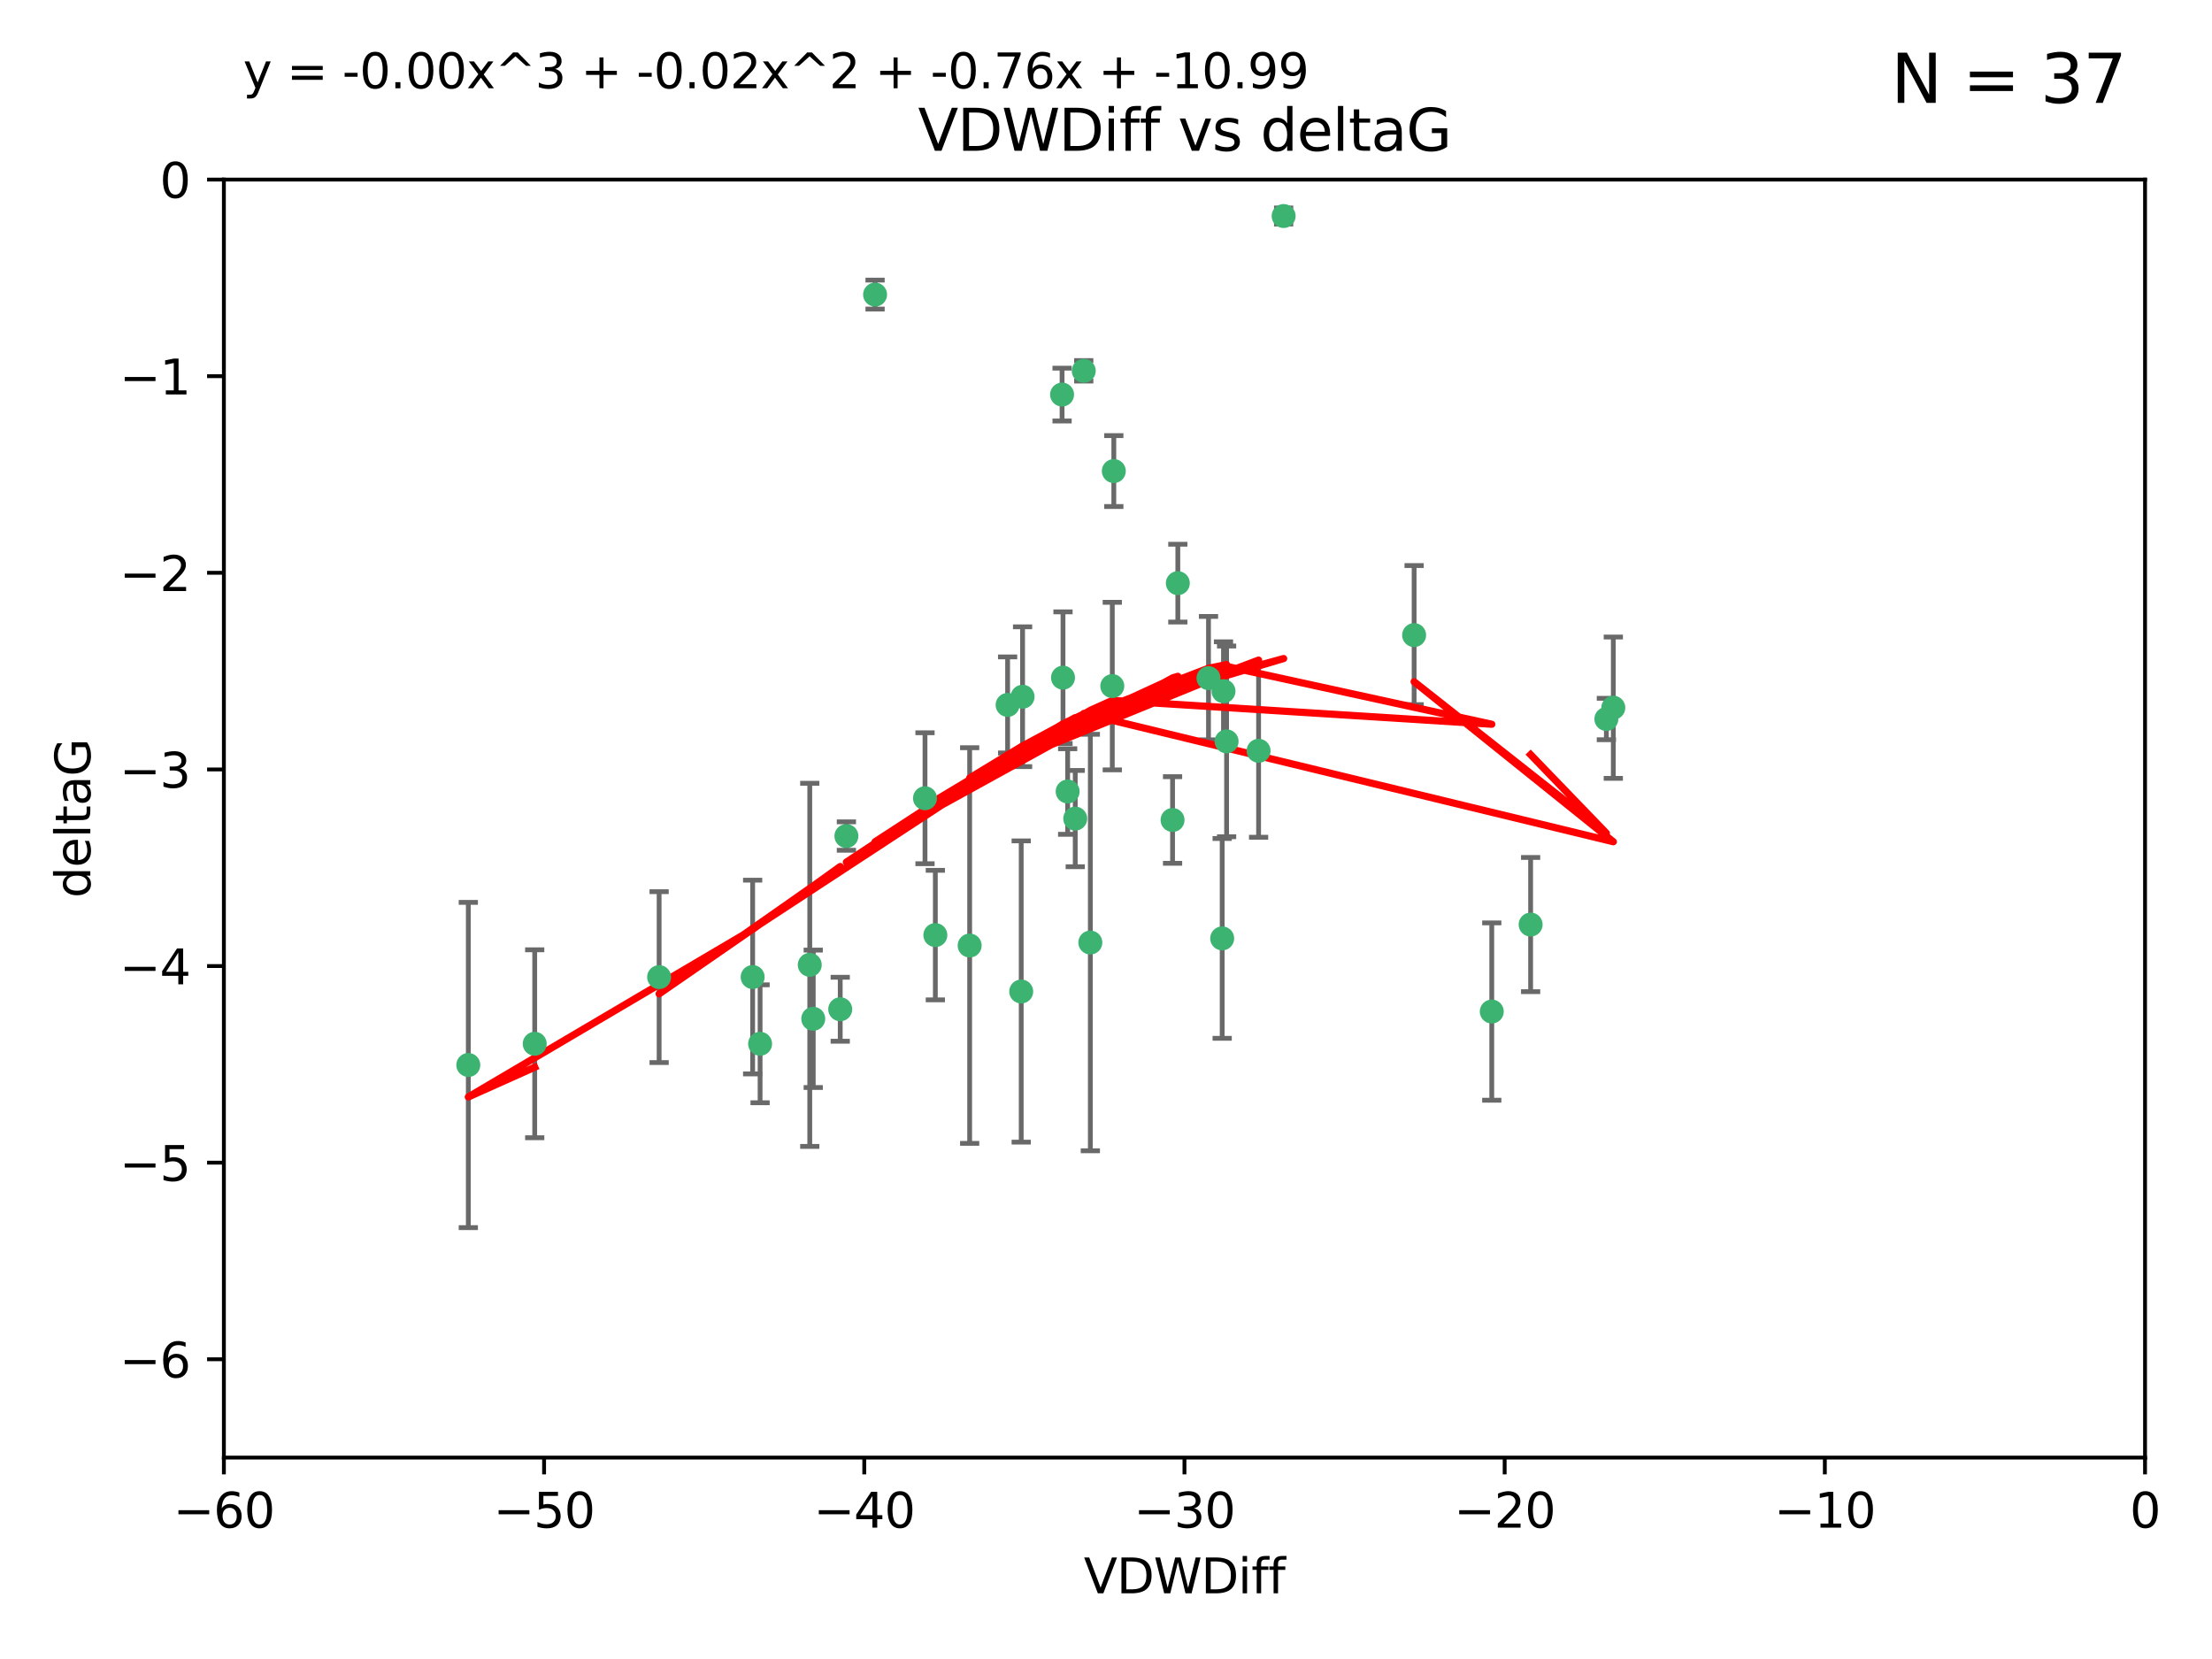 <?xml version="1.0" encoding="utf-8" standalone="no"?>
<!DOCTYPE svg PUBLIC "-//W3C//DTD SVG 1.1//EN"
  "http://www.w3.org/Graphics/SVG/1.1/DTD/svg11.dtd">
<svg xmlns:xlink="http://www.w3.org/1999/xlink" width="460.8pt" height="345.6pt" viewBox="0 0 460.8 345.6" xmlns="http://www.w3.org/2000/svg" version="1.1">
 <defs>
  <style type="text/css">*{stroke-linejoin: round; stroke-linecap: butt}</style>
 </defs>
 <g id="figure_1">
  <g id="patch_1">
   <path d="M 0 345.6 
L 460.8 345.6 
L 460.8 0 
L 0 0 
z
" style="fill: #ffffff"/>
  </g>
  <g id="axes_1">
   <g id="patch_2">
    <path d="M 46.64 303.64 
L 446.85 303.64 
L 446.85 37.411 
L 46.64 37.411 
z
" style="fill: #ffffff"/>
   </g>
   <g id="PathCollection_1">
    <defs>
     <path id="m28ee4078f4" d="M 0 1.118 
C 0.297 1.118 0.581 1 0.791 0.791 
C 1 0.581 1.118 0.297 1.118 0 
C 1.118 -0.297 1 -0.581 0.791 -0.791 
C 0.581 -1 0.297 -1.118 0 -1.118 
C -0.297 -1.118 -0.581 -1 -0.791 -0.791 
C -1 -0.581 -1.118 -0.297 -1.118 0 
C -1.118 0.297 -1 0.581 -0.791 0.791 
C -0.581 1 -0.297 1.118 0 1.118 
z
" style="stroke: #3cb371"/>
    </defs>
    <g clip-path="url(#p5f59fbe70b)">
     <use xlink:href="#m28ee4078f4" x="111.391" y="217.436" style="fill: #3cb371; stroke: #3cb371"/>
     <use xlink:href="#m28ee4078f4" x="97.557" y="221.858" style="fill: #3cb371; stroke: #3cb371"/>
     <use xlink:href="#m28ee4078f4" x="156.79" y="203.534" style="fill: #3cb371; stroke: #3cb371"/>
     <use xlink:href="#m28ee4078f4" x="168.689" y="200.996" style="fill: #3cb371; stroke: #3cb371"/>
     <use xlink:href="#m28ee4078f4" x="175.035" y="210.246" style="fill: #3cb371; stroke: #3cb371"/>
     <use xlink:href="#m28ee4078f4" x="169.413" y="212.234" style="fill: #3cb371; stroke: #3cb371"/>
     <use xlink:href="#m28ee4078f4" x="137.308" y="203.551" style="fill: #3cb371; stroke: #3cb371"/>
     <use xlink:href="#m28ee4078f4" x="158.341" y="217.439" style="fill: #3cb371; stroke: #3cb371"/>
     <use xlink:href="#m28ee4078f4" x="223.993" y="170.528" style="fill: #3cb371; stroke: #3cb371"/>
     <use xlink:href="#m28ee4078f4" x="212.736" y="206.547" style="fill: #3cb371; stroke: #3cb371"/>
     <use xlink:href="#m28ee4078f4" x="182.295" y="61.367" style="fill: #3cb371; stroke: #3cb371"/>
     <use xlink:href="#m28ee4078f4" x="244.266" y="170.819" style="fill: #3cb371; stroke: #3cb371"/>
     <use xlink:href="#m28ee4078f4" x="245.364" y="121.482" style="fill: #3cb371; stroke: #3cb371"/>
     <use xlink:href="#m28ee4078f4" x="209.904" y="146.85" style="fill: #3cb371; stroke: #3cb371"/>
     <use xlink:href="#m28ee4078f4" x="262.187" y="156.404" style="fill: #3cb371; stroke: #3cb371"/>
     <use xlink:href="#m28ee4078f4" x="201.998" y="196.973" style="fill: #3cb371; stroke: #3cb371"/>
     <use xlink:href="#m28ee4078f4" x="213.022" y="145.142" style="fill: #3cb371; stroke: #3cb371"/>
     <use xlink:href="#m28ee4078f4" x="176.321" y="174.165" style="fill: #3cb371; stroke: #3cb371"/>
     <use xlink:href="#m28ee4078f4" x="232.028" y="98.131" style="fill: #3cb371; stroke: #3cb371"/>
     <use xlink:href="#m28ee4078f4" x="227.137" y="196.347" style="fill: #3cb371; stroke: #3cb371"/>
     <use xlink:href="#m28ee4078f4" x="192.695" y="166.287" style="fill: #3cb371; stroke: #3cb371"/>
     <use xlink:href="#m28ee4078f4" x="194.849" y="194.795" style="fill: #3cb371; stroke: #3cb371"/>
     <use xlink:href="#m28ee4078f4" x="221.442" y="141.171" style="fill: #3cb371; stroke: #3cb371"/>
     <use xlink:href="#m28ee4078f4" x="251.752" y="141.269" style="fill: #3cb371; stroke: #3cb371"/>
     <use xlink:href="#m28ee4078f4" x="255.522" y="154.443" style="fill: #3cb371; stroke: #3cb371"/>
     <use xlink:href="#m28ee4078f4" x="222.412" y="164.887" style="fill: #3cb371; stroke: #3cb371"/>
     <use xlink:href="#m28ee4078f4" x="254.876" y="143.987" style="fill: #3cb371; stroke: #3cb371"/>
     <use xlink:href="#m28ee4078f4" x="254.602" y="195.485" style="fill: #3cb371; stroke: #3cb371"/>
     <use xlink:href="#m28ee4078f4" x="310.762" y="210.723" style="fill: #3cb371; stroke: #3cb371"/>
     <use xlink:href="#m28ee4078f4" x="231.711" y="142.925" style="fill: #3cb371; stroke: #3cb371"/>
     <use xlink:href="#m28ee4078f4" x="221.248" y="82.196" style="fill: #3cb371; stroke: #3cb371"/>
     <use xlink:href="#m28ee4078f4" x="267.405" y="45.003" style="fill: #3cb371; stroke: #3cb371"/>
     <use xlink:href="#m28ee4078f4" x="225.766" y="77.248" style="fill: #3cb371; stroke: #3cb371"/>
     <use xlink:href="#m28ee4078f4" x="336.082" y="147.428" style="fill: #3cb371; stroke: #3cb371"/>
     <use xlink:href="#m28ee4078f4" x="294.588" y="132.304" style="fill: #3cb371; stroke: #3cb371"/>
     <use xlink:href="#m28ee4078f4" x="334.635" y="149.782" style="fill: #3cb371; stroke: #3cb371"/>
     <use xlink:href="#m28ee4078f4" x="318.857" y="192.602" style="fill: #3cb371; stroke: #3cb371"/>
    </g>
   </g>
   <g id="matplotlib.axis_1">
    <g id="xtick_1">
     <g id="line2d_1">
      <defs>
       <path id="m4bc25fcdcf" d="M 0 0 
L 0 3.5 
" style="stroke: #000000; stroke-width: 0.8"/>
      </defs>
      <g>
       <use xlink:href="#m4bc25fcdcf" x="46.64" y="303.64" style="stroke: #000000; stroke-width: 0.8"/>
      </g>
     </g>
     <g id="text_1">
      <!-- −60 -->
      <g transform="translate(36.088 318.238)scale(0.1 -0.1)">
       <defs>
        <path id="DejaVuSans-2212" d="M 678 2272 
L 4684 2272 
L 4684 1741 
L 678 1741 
L 678 2272 
z
" transform="scale(0.016)"/>
        <path id="DejaVuSans-36" d="M 2113 2584 
Q 1688 2584 1439 2293 
Q 1191 2003 1191 1497 
Q 1191 994 1439 701 
Q 1688 409 2113 409 
Q 2538 409 2786 701 
Q 3034 994 3034 1497 
Q 3034 2003 2786 2293 
Q 2538 2584 2113 2584 
z
M 3366 4563 
L 3366 3988 
Q 3128 4100 2886 4159 
Q 2644 4219 2406 4219 
Q 1781 4219 1451 3797 
Q 1122 3375 1075 2522 
Q 1259 2794 1537 2939 
Q 1816 3084 2150 3084 
Q 2853 3084 3261 2657 
Q 3669 2231 3669 1497 
Q 3669 778 3244 343 
Q 2819 -91 2113 -91 
Q 1303 -91 875 529 
Q 447 1150 447 2328 
Q 447 3434 972 4092 
Q 1497 4750 2381 4750 
Q 2619 4750 2861 4703 
Q 3103 4656 3366 4563 
z
" transform="scale(0.016)"/>
        <path id="DejaVuSans-30" d="M 2034 4250 
Q 1547 4250 1301 3770 
Q 1056 3291 1056 2328 
Q 1056 1369 1301 889 
Q 1547 409 2034 409 
Q 2525 409 2770 889 
Q 3016 1369 3016 2328 
Q 3016 3291 2770 3770 
Q 2525 4250 2034 4250 
z
M 2034 4750 
Q 2819 4750 3233 4129 
Q 3647 3509 3647 2328 
Q 3647 1150 3233 529 
Q 2819 -91 2034 -91 
Q 1250 -91 836 529 
Q 422 1150 422 2328 
Q 422 3509 836 4129 
Q 1250 4750 2034 4750 
z
" transform="scale(0.016)"/>
       </defs>
       <use xlink:href="#DejaVuSans-2212"/>
       <use xlink:href="#DejaVuSans-36" x="83.789"/>
       <use xlink:href="#DejaVuSans-30" x="147.412"/>
      </g>
     </g>
    </g>
    <g id="xtick_2">
     <g id="line2d_2">
      <g>
       <use xlink:href="#m4bc25fcdcf" x="113.342" y="303.64" style="stroke: #000000; stroke-width: 0.8"/>
      </g>
     </g>
     <g id="text_2">
      <!-- −50 -->
      <g transform="translate(102.789 318.238)scale(0.1 -0.1)">
       <defs>
        <path id="DejaVuSans-35" d="M 691 4666 
L 3169 4666 
L 3169 4134 
L 1269 4134 
L 1269 2991 
Q 1406 3038 1543 3061 
Q 1681 3084 1819 3084 
Q 2600 3084 3056 2656 
Q 3513 2228 3513 1497 
Q 3513 744 3044 326 
Q 2575 -91 1722 -91 
Q 1428 -91 1123 -41 
Q 819 9 494 109 
L 494 744 
Q 775 591 1075 516 
Q 1375 441 1709 441 
Q 2250 441 2565 725 
Q 2881 1009 2881 1497 
Q 2881 1984 2565 2268 
Q 2250 2553 1709 2553 
Q 1456 2553 1204 2497 
Q 953 2441 691 2322 
L 691 4666 
z
" transform="scale(0.016)"/>
       </defs>
       <use xlink:href="#DejaVuSans-2212"/>
       <use xlink:href="#DejaVuSans-35" x="83.789"/>
       <use xlink:href="#DejaVuSans-30" x="147.412"/>
      </g>
     </g>
    </g>
    <g id="xtick_3">
     <g id="line2d_3">
      <g>
       <use xlink:href="#m4bc25fcdcf" x="180.043" y="303.64" style="stroke: #000000; stroke-width: 0.8"/>
      </g>
     </g>
     <g id="text_3">
      <!-- −40 -->
      <g transform="translate(169.491 318.238)scale(0.1 -0.1)">
       <defs>
        <path id="DejaVuSans-34" d="M 2419 4116 
L 825 1625 
L 2419 1625 
L 2419 4116 
z
M 2253 4666 
L 3047 4666 
L 3047 1625 
L 3713 1625 
L 3713 1100 
L 3047 1100 
L 3047 0 
L 2419 0 
L 2419 1100 
L 313 1100 
L 313 1709 
L 2253 4666 
z
" transform="scale(0.016)"/>
       </defs>
       <use xlink:href="#DejaVuSans-2212"/>
       <use xlink:href="#DejaVuSans-34" x="83.789"/>
       <use xlink:href="#DejaVuSans-30" x="147.412"/>
      </g>
     </g>
    </g>
    <g id="xtick_4">
     <g id="line2d_4">
      <g>
       <use xlink:href="#m4bc25fcdcf" x="246.745" y="303.64" style="stroke: #000000; stroke-width: 0.8"/>
      </g>
     </g>
     <g id="text_4">
      <!-- −30 -->
      <g transform="translate(236.193 318.238)scale(0.1 -0.1)">
       <defs>
        <path id="DejaVuSans-33" d="M 2597 2516 
Q 3050 2419 3304 2112 
Q 3559 1806 3559 1356 
Q 3559 666 3084 287 
Q 2609 -91 1734 -91 
Q 1441 -91 1130 -33 
Q 819 25 488 141 
L 488 750 
Q 750 597 1062 519 
Q 1375 441 1716 441 
Q 2309 441 2620 675 
Q 2931 909 2931 1356 
Q 2931 1769 2642 2001 
Q 2353 2234 1838 2234 
L 1294 2234 
L 1294 2753 
L 1863 2753 
Q 2328 2753 2575 2939 
Q 2822 3125 2822 3475 
Q 2822 3834 2567 4026 
Q 2313 4219 1838 4219 
Q 1578 4219 1281 4162 
Q 984 4106 628 3988 
L 628 4550 
Q 988 4650 1302 4700 
Q 1616 4750 1894 4750 
Q 2613 4750 3031 4423 
Q 3450 4097 3450 3541 
Q 3450 3153 3228 2886 
Q 3006 2619 2597 2516 
z
" transform="scale(0.016)"/>
       </defs>
       <use xlink:href="#DejaVuSans-2212"/>
       <use xlink:href="#DejaVuSans-33" x="83.789"/>
       <use xlink:href="#DejaVuSans-30" x="147.412"/>
      </g>
     </g>
    </g>
    <g id="xtick_5">
     <g id="line2d_5">
      <g>
       <use xlink:href="#m4bc25fcdcf" x="313.447" y="303.64" style="stroke: #000000; stroke-width: 0.8"/>
      </g>
     </g>
     <g id="text_5">
      <!-- −20 -->
      <g transform="translate(302.894 318.238)scale(0.1 -0.1)">
       <defs>
        <path id="DejaVuSans-32" d="M 1228 531 
L 3431 531 
L 3431 0 
L 469 0 
L 469 531 
Q 828 903 1448 1529 
Q 2069 2156 2228 2338 
Q 2531 2678 2651 2914 
Q 2772 3150 2772 3378 
Q 2772 3750 2511 3984 
Q 2250 4219 1831 4219 
Q 1534 4219 1204 4116 
Q 875 4013 500 3803 
L 500 4441 
Q 881 4594 1212 4672 
Q 1544 4750 1819 4750 
Q 2544 4750 2975 4387 
Q 3406 4025 3406 3419 
Q 3406 3131 3298 2873 
Q 3191 2616 2906 2266 
Q 2828 2175 2409 1742 
Q 1991 1309 1228 531 
z
" transform="scale(0.016)"/>
       </defs>
       <use xlink:href="#DejaVuSans-2212"/>
       <use xlink:href="#DejaVuSans-32" x="83.789"/>
       <use xlink:href="#DejaVuSans-30" x="147.412"/>
      </g>
     </g>
    </g>
    <g id="xtick_6">
     <g id="line2d_6">
      <g>
       <use xlink:href="#m4bc25fcdcf" x="380.148" y="303.64" style="stroke: #000000; stroke-width: 0.8"/>
      </g>
     </g>
     <g id="text_6">
      <!-- −10 -->
      <g transform="translate(369.596 318.238)scale(0.1 -0.1)">
       <defs>
        <path id="DejaVuSans-31" d="M 794 531 
L 1825 531 
L 1825 4091 
L 703 3866 
L 703 4441 
L 1819 4666 
L 2450 4666 
L 2450 531 
L 3481 531 
L 3481 0 
L 794 0 
L 794 531 
z
" transform="scale(0.016)"/>
       </defs>
       <use xlink:href="#DejaVuSans-2212"/>
       <use xlink:href="#DejaVuSans-31" x="83.789"/>
       <use xlink:href="#DejaVuSans-30" x="147.412"/>
      </g>
     </g>
    </g>
    <g id="xtick_7">
     <g id="line2d_7">
      <g>
       <use xlink:href="#m4bc25fcdcf" x="446.85" y="303.64" style="stroke: #000000; stroke-width: 0.8"/>
      </g>
     </g>
     <g id="text_7">
      <!-- 0 -->
      <g transform="translate(443.669 318.238)scale(0.1 -0.1)">
       <use xlink:href="#DejaVuSans-30"/>
      </g>
     </g>
    </g>
    <g id="text_8">
     <!-- VDWDiff -->
     <g transform="translate(225.772 331.917)scale(0.1 -0.1)">
      <defs>
       <path id="DejaVuSans-56" d="M 1831 0 
L 50 4666 
L 709 4666 
L 2188 738 
L 3669 4666 
L 4325 4666 
L 2547 0 
L 1831 0 
z
" transform="scale(0.016)"/>
       <path id="DejaVuSans-44" d="M 1259 4147 
L 1259 519 
L 2022 519 
Q 2988 519 3436 956 
Q 3884 1394 3884 2338 
Q 3884 3275 3436 3711 
Q 2988 4147 2022 4147 
L 1259 4147 
z
M 628 4666 
L 1925 4666 
Q 3281 4666 3915 4102 
Q 4550 3538 4550 2338 
Q 4550 1131 3912 565 
Q 3275 0 1925 0 
L 628 0 
L 628 4666 
z
" transform="scale(0.016)"/>
       <path id="DejaVuSans-57" d="M 213 4666 
L 850 4666 
L 1831 722 
L 2809 4666 
L 3519 4666 
L 4500 722 
L 5478 4666 
L 6119 4666 
L 4947 0 
L 4153 0 
L 3169 4050 
L 2175 0 
L 1381 0 
L 213 4666 
z
" transform="scale(0.016)"/>
       <path id="DejaVuSans-69" d="M 603 3500 
L 1178 3500 
L 1178 0 
L 603 0 
L 603 3500 
z
M 603 4863 
L 1178 4863 
L 1178 4134 
L 603 4134 
L 603 4863 
z
" transform="scale(0.016)"/>
       <path id="DejaVuSans-66" d="M 2375 4863 
L 2375 4384 
L 1825 4384 
Q 1516 4384 1395 4259 
Q 1275 4134 1275 3809 
L 1275 3500 
L 2222 3500 
L 2222 3053 
L 1275 3053 
L 1275 0 
L 697 0 
L 697 3053 
L 147 3053 
L 147 3500 
L 697 3500 
L 697 3744 
Q 697 4328 969 4595 
Q 1241 4863 1831 4863 
L 2375 4863 
z
" transform="scale(0.016)"/>
      </defs>
      <use xlink:href="#DejaVuSans-56"/>
      <use xlink:href="#DejaVuSans-44" x="68.408"/>
      <use xlink:href="#DejaVuSans-57" x="145.41"/>
      <use xlink:href="#DejaVuSans-44" x="244.287"/>
      <use xlink:href="#DejaVuSans-69" x="321.289"/>
      <use xlink:href="#DejaVuSans-66" x="349.072"/>
      <use xlink:href="#DejaVuSans-66" x="384.277"/>
     </g>
    </g>
   </g>
   <g id="matplotlib.axis_2">
    <g id="ytick_1">
     <g id="line2d_8">
      <defs>
       <path id="mb4a0d13966" d="M 0 0 
L -3.5 0 
" style="stroke: #000000; stroke-width: 0.8"/>
      </defs>
      <g>
       <use xlink:href="#mb4a0d13966" x="46.64" y="283.161" style="stroke: #000000; stroke-width: 0.8"/>
      </g>
     </g>
     <g id="text_9">
      <!-- −6 -->
      <g transform="translate(24.898 286.96)scale(0.1 -0.1)">
       <use xlink:href="#DejaVuSans-2212"/>
       <use xlink:href="#DejaVuSans-36" x="83.789"/>
      </g>
     </g>
    </g>
    <g id="ytick_2">
     <g id="line2d_9">
      <g>
       <use xlink:href="#mb4a0d13966" x="46.64" y="242.203" style="stroke: #000000; stroke-width: 0.8"/>
      </g>
     </g>
     <g id="text_10">
      <!-- −5 -->
      <g transform="translate(24.898 246.002)scale(0.1 -0.1)">
       <use xlink:href="#DejaVuSans-2212"/>
       <use xlink:href="#DejaVuSans-35" x="83.789"/>
      </g>
     </g>
    </g>
    <g id="ytick_3">
     <g id="line2d_10">
      <g>
       <use xlink:href="#mb4a0d13966" x="46.64" y="201.244" style="stroke: #000000; stroke-width: 0.8"/>
      </g>
     </g>
     <g id="text_11">
      <!-- −4 -->
      <g transform="translate(24.898 205.044)scale(0.1 -0.1)">
       <use xlink:href="#DejaVuSans-2212"/>
       <use xlink:href="#DejaVuSans-34" x="83.789"/>
      </g>
     </g>
    </g>
    <g id="ytick_4">
     <g id="line2d_11">
      <g>
       <use xlink:href="#mb4a0d13966" x="46.64" y="160.286" style="stroke: #000000; stroke-width: 0.8"/>
      </g>
     </g>
     <g id="text_12">
      <!-- −3 -->
      <g transform="translate(24.898 164.085)scale(0.1 -0.1)">
       <use xlink:href="#DejaVuSans-2212"/>
       <use xlink:href="#DejaVuSans-33" x="83.789"/>
      </g>
     </g>
    </g>
    <g id="ytick_5">
     <g id="line2d_12">
      <g>
       <use xlink:href="#mb4a0d13966" x="46.64" y="119.328" style="stroke: #000000; stroke-width: 0.8"/>
      </g>
     </g>
     <g id="text_13">
      <!-- −2 -->
      <g transform="translate(24.898 123.127)scale(0.1 -0.1)">
       <use xlink:href="#DejaVuSans-2212"/>
       <use xlink:href="#DejaVuSans-32" x="83.789"/>
      </g>
     </g>
    </g>
    <g id="ytick_6">
     <g id="line2d_13">
      <g>
       <use xlink:href="#mb4a0d13966" x="46.64" y="78.369" style="stroke: #000000; stroke-width: 0.8"/>
      </g>
     </g>
     <g id="text_14">
      <!-- −1 -->
      <g transform="translate(24.898 82.169)scale(0.1 -0.1)">
       <use xlink:href="#DejaVuSans-2212"/>
       <use xlink:href="#DejaVuSans-31" x="83.789"/>
      </g>
     </g>
    </g>
    <g id="ytick_7">
     <g id="line2d_14">
      <g>
       <use xlink:href="#mb4a0d13966" x="46.64" y="37.411" style="stroke: #000000; stroke-width: 0.8"/>
      </g>
     </g>
     <g id="text_15">
      <!-- 0 -->
      <g transform="translate(33.278 41.21)scale(0.1 -0.1)">
       <use xlink:href="#DejaVuSans-30"/>
      </g>
     </g>
    </g>
    <g id="text_16">
     <!-- deltaG -->
     <g transform="translate(18.818 187.064)rotate(-90)scale(0.1 -0.1)">
      <defs>
       <path id="DejaVuSans-64" d="M 2906 2969 
L 2906 4863 
L 3481 4863 
L 3481 0 
L 2906 0 
L 2906 525 
Q 2725 213 2448 61 
Q 2172 -91 1784 -91 
Q 1150 -91 751 415 
Q 353 922 353 1747 
Q 353 2572 751 3078 
Q 1150 3584 1784 3584 
Q 2172 3584 2448 3432 
Q 2725 3281 2906 2969 
z
M 947 1747 
Q 947 1113 1208 752 
Q 1469 391 1925 391 
Q 2381 391 2643 752 
Q 2906 1113 2906 1747 
Q 2906 2381 2643 2742 
Q 2381 3103 1925 3103 
Q 1469 3103 1208 2742 
Q 947 2381 947 1747 
z
" transform="scale(0.016)"/>
       <path id="DejaVuSans-65" d="M 3597 1894 
L 3597 1613 
L 953 1613 
Q 991 1019 1311 708 
Q 1631 397 2203 397 
Q 2534 397 2845 478 
Q 3156 559 3463 722 
L 3463 178 
Q 3153 47 2828 -22 
Q 2503 -91 2169 -91 
Q 1331 -91 842 396 
Q 353 884 353 1716 
Q 353 2575 817 3079 
Q 1281 3584 2069 3584 
Q 2775 3584 3186 3129 
Q 3597 2675 3597 1894 
z
M 3022 2063 
Q 3016 2534 2758 2815 
Q 2500 3097 2075 3097 
Q 1594 3097 1305 2825 
Q 1016 2553 972 2059 
L 3022 2063 
z
" transform="scale(0.016)"/>
       <path id="DejaVuSans-6c" d="M 603 4863 
L 1178 4863 
L 1178 0 
L 603 0 
L 603 4863 
z
" transform="scale(0.016)"/>
       <path id="DejaVuSans-74" d="M 1172 4494 
L 1172 3500 
L 2356 3500 
L 2356 3053 
L 1172 3053 
L 1172 1153 
Q 1172 725 1289 603 
Q 1406 481 1766 481 
L 2356 481 
L 2356 0 
L 1766 0 
Q 1100 0 847 248 
Q 594 497 594 1153 
L 594 3053 
L 172 3053 
L 172 3500 
L 594 3500 
L 594 4494 
L 1172 4494 
z
" transform="scale(0.016)"/>
       <path id="DejaVuSans-61" d="M 2194 1759 
Q 1497 1759 1228 1600 
Q 959 1441 959 1056 
Q 959 750 1161 570 
Q 1363 391 1709 391 
Q 2188 391 2477 730 
Q 2766 1069 2766 1631 
L 2766 1759 
L 2194 1759 
z
M 3341 1997 
L 3341 0 
L 2766 0 
L 2766 531 
Q 2569 213 2275 61 
Q 1981 -91 1556 -91 
Q 1019 -91 701 211 
Q 384 513 384 1019 
Q 384 1609 779 1909 
Q 1175 2209 1959 2209 
L 2766 2209 
L 2766 2266 
Q 2766 2663 2505 2880 
Q 2244 3097 1772 3097 
Q 1472 3097 1187 3025 
Q 903 2953 641 2809 
L 641 3341 
Q 956 3463 1253 3523 
Q 1550 3584 1831 3584 
Q 2591 3584 2966 3190 
Q 3341 2797 3341 1997 
z
" transform="scale(0.016)"/>
       <path id="DejaVuSans-47" d="M 3809 666 
L 3809 1919 
L 2778 1919 
L 2778 2438 
L 4434 2438 
L 4434 434 
Q 4069 175 3628 42 
Q 3188 -91 2688 -91 
Q 1594 -91 976 548 
Q 359 1188 359 2328 
Q 359 3472 976 4111 
Q 1594 4750 2688 4750 
Q 3144 4750 3555 4637 
Q 3966 4525 4313 4306 
L 4313 3634 
Q 3963 3931 3569 4081 
Q 3175 4231 2741 4231 
Q 1884 4231 1454 3753 
Q 1025 3275 1025 2328 
Q 1025 1384 1454 906 
Q 1884 428 2741 428 
Q 3075 428 3337 486 
Q 3600 544 3809 666 
z
" transform="scale(0.016)"/>
      </defs>
      <use xlink:href="#DejaVuSans-64"/>
      <use xlink:href="#DejaVuSans-65" x="63.477"/>
      <use xlink:href="#DejaVuSans-6c" x="125"/>
      <use xlink:href="#DejaVuSans-74" x="152.783"/>
      <use xlink:href="#DejaVuSans-61" x="191.992"/>
      <use xlink:href="#DejaVuSans-47" x="253.271"/>
     </g>
    </g>
   </g>
   <g id="LineCollection_1">
    <path d="M 111.391 237.01 
L 111.391 197.863 
" clip-path="url(#p5f59fbe70b)" style="fill: none; stroke: #696969"/>
    <path d="M 97.557 255.736 
L 97.557 187.981 
" clip-path="url(#p5f59fbe70b)" style="fill: none; stroke: #696969"/>
    <path d="M 156.79 223.714 
L 156.79 183.354 
" clip-path="url(#p5f59fbe70b)" style="fill: none; stroke: #696969"/>
    <path d="M 168.689 238.819 
L 168.689 163.173 
" clip-path="url(#p5f59fbe70b)" style="fill: none; stroke: #696969"/>
    <path d="M 175.035 216.908 
L 175.035 203.585 
" clip-path="url(#p5f59fbe70b)" style="fill: none; stroke: #696969"/>
    <path d="M 169.413 226.546 
L 169.413 197.923 
" clip-path="url(#p5f59fbe70b)" style="fill: none; stroke: #696969"/>
    <path d="M 137.308 221.352 
L 137.308 185.75 
" clip-path="url(#p5f59fbe70b)" style="fill: none; stroke: #696969"/>
    <path d="M 158.341 229.723 
L 158.341 205.154 
" clip-path="url(#p5f59fbe70b)" style="fill: none; stroke: #696969"/>
    <path d="M 223.993 180.554 
L 223.993 160.503 
" clip-path="url(#p5f59fbe70b)" style="fill: none; stroke: #696969"/>
    <path d="M 212.736 237.925 
L 212.736 175.169 
" clip-path="url(#p5f59fbe70b)" style="fill: none; stroke: #696969"/>
    <path d="M 182.295 64.382 
L 182.295 58.352 
" clip-path="url(#p5f59fbe70b)" style="fill: none; stroke: #696969"/>
    <path d="M 244.266 179.842 
L 244.266 161.796 
" clip-path="url(#p5f59fbe70b)" style="fill: none; stroke: #696969"/>
    <path d="M 245.364 129.586 
L 245.364 113.377 
" clip-path="url(#p5f59fbe70b)" style="fill: none; stroke: #696969"/>
    <path d="M 209.904 156.857 
L 209.904 136.843 
" clip-path="url(#p5f59fbe70b)" style="fill: none; stroke: #696969"/>
    <path d="M 262.187 174.418 
L 262.187 138.39 
" clip-path="url(#p5f59fbe70b)" style="fill: none; stroke: #696969"/>
    <path d="M 201.998 238.185 
L 201.998 155.761 
" clip-path="url(#p5f59fbe70b)" style="fill: none; stroke: #696969"/>
    <path d="M 213.022 159.703 
L 213.022 130.582 
" clip-path="url(#p5f59fbe70b)" style="fill: none; stroke: #696969"/>
    <path d="M 176.321 177.125 
L 176.321 171.205 
" clip-path="url(#p5f59fbe70b)" style="fill: none; stroke: #696969"/>
    <path d="M 232.028 105.515 
L 232.028 90.747 
" clip-path="url(#p5f59fbe70b)" style="fill: none; stroke: #696969"/>
    <path d="M 227.137 239.727 
L 227.137 152.966 
" clip-path="url(#p5f59fbe70b)" style="fill: none; stroke: #696969"/>
    <path d="M 192.695 179.927 
L 192.695 152.647 
" clip-path="url(#p5f59fbe70b)" style="fill: none; stroke: #696969"/>
    <path d="M 194.849 208.286 
L 194.849 181.304 
" clip-path="url(#p5f59fbe70b)" style="fill: none; stroke: #696969"/>
    <path d="M 221.442 154.88 
L 221.442 127.462 
" clip-path="url(#p5f59fbe70b)" style="fill: none; stroke: #696969"/>
    <path d="M 251.752 154.126 
L 251.752 128.412 
" clip-path="url(#p5f59fbe70b)" style="fill: none; stroke: #696969"/>
    <path d="M 255.522 174.308 
L 255.522 134.577 
" clip-path="url(#p5f59fbe70b)" style="fill: none; stroke: #696969"/>
    <path d="M 222.412 173.8 
L 222.412 155.975 
" clip-path="url(#p5f59fbe70b)" style="fill: none; stroke: #696969"/>
    <path d="M 254.876 154.277 
L 254.876 133.697 
" clip-path="url(#p5f59fbe70b)" style="fill: none; stroke: #696969"/>
    <path d="M 254.602 216.296 
L 254.602 174.675 
" clip-path="url(#p5f59fbe70b)" style="fill: none; stroke: #696969"/>
    <path d="M 310.762 229.196 
L 310.762 192.25 
" clip-path="url(#p5f59fbe70b)" style="fill: none; stroke: #696969"/>
    <path d="M 231.711 160.376 
L 231.711 125.473 
" clip-path="url(#p5f59fbe70b)" style="fill: none; stroke: #696969"/>
    <path d="M 221.248 87.7 
L 221.248 76.693 
" clip-path="url(#p5f59fbe70b)" style="fill: none; stroke: #696969"/>
    <path d="M 267.405 46.679 
L 267.405 43.328 
" clip-path="url(#p5f59fbe70b)" style="fill: none; stroke: #696969"/>
    <path d="M 225.766 79.389 
L 225.766 75.107 
" clip-path="url(#p5f59fbe70b)" style="fill: none; stroke: #696969"/>
    <path d="M 336.082 162.147 
L 336.082 132.708 
" clip-path="url(#p5f59fbe70b)" style="fill: none; stroke: #696969"/>
    <path d="M 294.588 146.792 
L 294.588 117.816 
" clip-path="url(#p5f59fbe70b)" style="fill: none; stroke: #696969"/>
    <path d="M 334.635 154.095 
L 334.635 145.468 
" clip-path="url(#p5f59fbe70b)" style="fill: none; stroke: #696969"/>
    <path d="M 318.857 206.581 
L 318.857 178.623 
" clip-path="url(#p5f59fbe70b)" style="fill: none; stroke: #696969"/>
   </g>
   <g id="line2d_15">
    <defs>
     <path id="mac1c5d3331" d="M 2 0 
L -2 -0 
" style="stroke: #696969"/>
    </defs>
    <g clip-path="url(#p5f59fbe70b)">
     <use xlink:href="#mac1c5d3331" x="111.391" y="237.01" style="fill: #696969; stroke: #696969"/>
     <use xlink:href="#mac1c5d3331" x="97.557" y="255.736" style="fill: #696969; stroke: #696969"/>
     <use xlink:href="#mac1c5d3331" x="156.79" y="223.714" style="fill: #696969; stroke: #696969"/>
     <use xlink:href="#mac1c5d3331" x="168.689" y="238.819" style="fill: #696969; stroke: #696969"/>
     <use xlink:href="#mac1c5d3331" x="175.035" y="216.908" style="fill: #696969; stroke: #696969"/>
     <use xlink:href="#mac1c5d3331" x="169.413" y="226.546" style="fill: #696969; stroke: #696969"/>
     <use xlink:href="#mac1c5d3331" x="137.308" y="221.352" style="fill: #696969; stroke: #696969"/>
     <use xlink:href="#mac1c5d3331" x="158.341" y="229.723" style="fill: #696969; stroke: #696969"/>
     <use xlink:href="#mac1c5d3331" x="223.993" y="180.554" style="fill: #696969; stroke: #696969"/>
     <use xlink:href="#mac1c5d3331" x="212.736" y="237.925" style="fill: #696969; stroke: #696969"/>
     <use xlink:href="#mac1c5d3331" x="182.295" y="64.382" style="fill: #696969; stroke: #696969"/>
     <use xlink:href="#mac1c5d3331" x="244.266" y="179.842" style="fill: #696969; stroke: #696969"/>
     <use xlink:href="#mac1c5d3331" x="245.364" y="129.586" style="fill: #696969; stroke: #696969"/>
     <use xlink:href="#mac1c5d3331" x="209.904" y="156.857" style="fill: #696969; stroke: #696969"/>
     <use xlink:href="#mac1c5d3331" x="262.187" y="174.418" style="fill: #696969; stroke: #696969"/>
     <use xlink:href="#mac1c5d3331" x="201.998" y="238.185" style="fill: #696969; stroke: #696969"/>
     <use xlink:href="#mac1c5d3331" x="213.022" y="159.703" style="fill: #696969; stroke: #696969"/>
     <use xlink:href="#mac1c5d3331" x="176.321" y="177.125" style="fill: #696969; stroke: #696969"/>
     <use xlink:href="#mac1c5d3331" x="232.028" y="105.515" style="fill: #696969; stroke: #696969"/>
     <use xlink:href="#mac1c5d3331" x="227.137" y="239.727" style="fill: #696969; stroke: #696969"/>
     <use xlink:href="#mac1c5d3331" x="192.695" y="179.927" style="fill: #696969; stroke: #696969"/>
     <use xlink:href="#mac1c5d3331" x="194.849" y="208.286" style="fill: #696969; stroke: #696969"/>
     <use xlink:href="#mac1c5d3331" x="221.442" y="154.88" style="fill: #696969; stroke: #696969"/>
     <use xlink:href="#mac1c5d3331" x="251.752" y="154.126" style="fill: #696969; stroke: #696969"/>
     <use xlink:href="#mac1c5d3331" x="255.522" y="174.308" style="fill: #696969; stroke: #696969"/>
     <use xlink:href="#mac1c5d3331" x="222.412" y="173.8" style="fill: #696969; stroke: #696969"/>
     <use xlink:href="#mac1c5d3331" x="254.876" y="154.277" style="fill: #696969; stroke: #696969"/>
     <use xlink:href="#mac1c5d3331" x="254.602" y="216.296" style="fill: #696969; stroke: #696969"/>
     <use xlink:href="#mac1c5d3331" x="310.762" y="229.196" style="fill: #696969; stroke: #696969"/>
     <use xlink:href="#mac1c5d3331" x="231.711" y="160.376" style="fill: #696969; stroke: #696969"/>
     <use xlink:href="#mac1c5d3331" x="221.248" y="87.7" style="fill: #696969; stroke: #696969"/>
     <use xlink:href="#mac1c5d3331" x="267.405" y="46.679" style="fill: #696969; stroke: #696969"/>
     <use xlink:href="#mac1c5d3331" x="225.766" y="79.389" style="fill: #696969; stroke: #696969"/>
     <use xlink:href="#mac1c5d3331" x="336.082" y="162.147" style="fill: #696969; stroke: #696969"/>
     <use xlink:href="#mac1c5d3331" x="294.588" y="146.792" style="fill: #696969; stroke: #696969"/>
     <use xlink:href="#mac1c5d3331" x="334.635" y="154.095" style="fill: #696969; stroke: #696969"/>
     <use xlink:href="#mac1c5d3331" x="318.857" y="206.581" style="fill: #696969; stroke: #696969"/>
    </g>
   </g>
   <g id="line2d_16">
    <g clip-path="url(#p5f59fbe70b)">
     <use xlink:href="#mac1c5d3331" x="111.391" y="197.863" style="fill: #696969; stroke: #696969"/>
     <use xlink:href="#mac1c5d3331" x="97.557" y="187.981" style="fill: #696969; stroke: #696969"/>
     <use xlink:href="#mac1c5d3331" x="156.79" y="183.354" style="fill: #696969; stroke: #696969"/>
     <use xlink:href="#mac1c5d3331" x="168.689" y="163.173" style="fill: #696969; stroke: #696969"/>
     <use xlink:href="#mac1c5d3331" x="175.035" y="203.585" style="fill: #696969; stroke: #696969"/>
     <use xlink:href="#mac1c5d3331" x="169.413" y="197.923" style="fill: #696969; stroke: #696969"/>
     <use xlink:href="#mac1c5d3331" x="137.308" y="185.75" style="fill: #696969; stroke: #696969"/>
     <use xlink:href="#mac1c5d3331" x="158.341" y="205.154" style="fill: #696969; stroke: #696969"/>
     <use xlink:href="#mac1c5d3331" x="223.993" y="160.503" style="fill: #696969; stroke: #696969"/>
     <use xlink:href="#mac1c5d3331" x="212.736" y="175.169" style="fill: #696969; stroke: #696969"/>
     <use xlink:href="#mac1c5d3331" x="182.295" y="58.352" style="fill: #696969; stroke: #696969"/>
     <use xlink:href="#mac1c5d3331" x="244.266" y="161.796" style="fill: #696969; stroke: #696969"/>
     <use xlink:href="#mac1c5d3331" x="245.364" y="113.377" style="fill: #696969; stroke: #696969"/>
     <use xlink:href="#mac1c5d3331" x="209.904" y="136.843" style="fill: #696969; stroke: #696969"/>
     <use xlink:href="#mac1c5d3331" x="262.187" y="138.39" style="fill: #696969; stroke: #696969"/>
     <use xlink:href="#mac1c5d3331" x="201.998" y="155.761" style="fill: #696969; stroke: #696969"/>
     <use xlink:href="#mac1c5d3331" x="213.022" y="130.582" style="fill: #696969; stroke: #696969"/>
     <use xlink:href="#mac1c5d3331" x="176.321" y="171.205" style="fill: #696969; stroke: #696969"/>
     <use xlink:href="#mac1c5d3331" x="232.028" y="90.747" style="fill: #696969; stroke: #696969"/>
     <use xlink:href="#mac1c5d3331" x="227.137" y="152.966" style="fill: #696969; stroke: #696969"/>
     <use xlink:href="#mac1c5d3331" x="192.695" y="152.647" style="fill: #696969; stroke: #696969"/>
     <use xlink:href="#mac1c5d3331" x="194.849" y="181.304" style="fill: #696969; stroke: #696969"/>
     <use xlink:href="#mac1c5d3331" x="221.442" y="127.462" style="fill: #696969; stroke: #696969"/>
     <use xlink:href="#mac1c5d3331" x="251.752" y="128.412" style="fill: #696969; stroke: #696969"/>
     <use xlink:href="#mac1c5d3331" x="255.522" y="134.577" style="fill: #696969; stroke: #696969"/>
     <use xlink:href="#mac1c5d3331" x="222.412" y="155.975" style="fill: #696969; stroke: #696969"/>
     <use xlink:href="#mac1c5d3331" x="254.876" y="133.697" style="fill: #696969; stroke: #696969"/>
     <use xlink:href="#mac1c5d3331" x="254.602" y="174.675" style="fill: #696969; stroke: #696969"/>
     <use xlink:href="#mac1c5d3331" x="310.762" y="192.25" style="fill: #696969; stroke: #696969"/>
     <use xlink:href="#mac1c5d3331" x="231.711" y="125.473" style="fill: #696969; stroke: #696969"/>
     <use xlink:href="#mac1c5d3331" x="221.248" y="76.693" style="fill: #696969; stroke: #696969"/>
     <use xlink:href="#mac1c5d3331" x="267.405" y="43.328" style="fill: #696969; stroke: #696969"/>
     <use xlink:href="#mac1c5d3331" x="225.766" y="75.107" style="fill: #696969; stroke: #696969"/>
     <use xlink:href="#mac1c5d3331" x="336.082" y="132.708" style="fill: #696969; stroke: #696969"/>
     <use xlink:href="#mac1c5d3331" x="294.588" y="117.816" style="fill: #696969; stroke: #696969"/>
     <use xlink:href="#mac1c5d3331" x="334.635" y="145.468" style="fill: #696969; stroke: #696969"/>
     <use xlink:href="#mac1c5d3331" x="318.857" y="178.623" style="fill: #696969; stroke: #696969"/>
    </g>
   </g>
   <g id="line2d_17">
    <path d="M 111.391 222.32 
L 97.557 228.517 
L 156.79 193.605 
L 168.689 185.068 
L 175.035 180.513 
L 169.413 184.547 
L 137.308 207.039 
L 158.341 192.498 
L 223.993 149.495 
L 212.736 155.551 
L 182.295 175.358 
L 244.266 141.224 
L 245.364 140.89 
L 209.904 157.209 
L 262.187 137.511 
L 201.998 162.074 
L 213.022 155.387 
L 176.321 179.594 
L 232.028 145.768 
L 227.137 147.972 
L 192.695 168.178 
L 194.849 166.733 
L 221.442 150.788 
L 251.752 139.212 
L 255.522 138.443 
L 222.412 150.291 
L 254.876 138.563 
L 254.602 138.615 
L 310.762 150.872 
L 231.711 145.904 
L 221.248 150.888 
L 267.405 137.186 
L 225.766 148.627 
L 336.082 175.348 
L 294.588 142.018 
L 334.635 173.568 
L 318.857 157.21 
" clip-path="url(#p5f59fbe70b)" style="fill: none; stroke: #ff0000; stroke-width: 1.5; stroke-linecap: square"/>
   </g>
   <g id="line2d_18">
    <defs>
     <path id="m8a60de9178" d="M 0 2 
C 0.53 2 1.039 1.789 1.414 1.414 
C 1.789 1.039 2 0.53 2 0 
C 2 -0.53 1.789 -1.039 1.414 -1.414 
C 1.039 -1.789 0.53 -2 0 -2 
C -0.53 -2 -1.039 -1.789 -1.414 -1.414 
C -1.789 -1.039 -2 -0.53 -2 0 
C -2 0.53 -1.789 1.039 -1.414 1.414 
C -1.039 1.789 -0.53 2 0 2 
z
" style="stroke: #3cb371"/>
    </defs>
    <g clip-path="url(#p5f59fbe70b)">
     <use xlink:href="#m8a60de9178" x="111.391" y="217.436" style="fill: #3cb371; stroke: #3cb371"/>
     <use xlink:href="#m8a60de9178" x="97.557" y="221.858" style="fill: #3cb371; stroke: #3cb371"/>
     <use xlink:href="#m8a60de9178" x="156.79" y="203.534" style="fill: #3cb371; stroke: #3cb371"/>
     <use xlink:href="#m8a60de9178" x="168.689" y="200.996" style="fill: #3cb371; stroke: #3cb371"/>
     <use xlink:href="#m8a60de9178" x="175.035" y="210.246" style="fill: #3cb371; stroke: #3cb371"/>
     <use xlink:href="#m8a60de9178" x="169.413" y="212.234" style="fill: #3cb371; stroke: #3cb371"/>
     <use xlink:href="#m8a60de9178" x="137.308" y="203.551" style="fill: #3cb371; stroke: #3cb371"/>
     <use xlink:href="#m8a60de9178" x="158.341" y="217.439" style="fill: #3cb371; stroke: #3cb371"/>
     <use xlink:href="#m8a60de9178" x="223.993" y="170.528" style="fill: #3cb371; stroke: #3cb371"/>
     <use xlink:href="#m8a60de9178" x="212.736" y="206.547" style="fill: #3cb371; stroke: #3cb371"/>
     <use xlink:href="#m8a60de9178" x="182.295" y="61.367" style="fill: #3cb371; stroke: #3cb371"/>
     <use xlink:href="#m8a60de9178" x="244.266" y="170.819" style="fill: #3cb371; stroke: #3cb371"/>
     <use xlink:href="#m8a60de9178" x="245.364" y="121.482" style="fill: #3cb371; stroke: #3cb371"/>
     <use xlink:href="#m8a60de9178" x="209.904" y="146.85" style="fill: #3cb371; stroke: #3cb371"/>
     <use xlink:href="#m8a60de9178" x="262.187" y="156.404" style="fill: #3cb371; stroke: #3cb371"/>
     <use xlink:href="#m8a60de9178" x="201.998" y="196.973" style="fill: #3cb371; stroke: #3cb371"/>
     <use xlink:href="#m8a60de9178" x="213.022" y="145.142" style="fill: #3cb371; stroke: #3cb371"/>
     <use xlink:href="#m8a60de9178" x="176.321" y="174.165" style="fill: #3cb371; stroke: #3cb371"/>
     <use xlink:href="#m8a60de9178" x="232.028" y="98.131" style="fill: #3cb371; stroke: #3cb371"/>
     <use xlink:href="#m8a60de9178" x="227.137" y="196.347" style="fill: #3cb371; stroke: #3cb371"/>
     <use xlink:href="#m8a60de9178" x="192.695" y="166.287" style="fill: #3cb371; stroke: #3cb371"/>
     <use xlink:href="#m8a60de9178" x="194.849" y="194.795" style="fill: #3cb371; stroke: #3cb371"/>
     <use xlink:href="#m8a60de9178" x="221.442" y="141.171" style="fill: #3cb371; stroke: #3cb371"/>
     <use xlink:href="#m8a60de9178" x="251.752" y="141.269" style="fill: #3cb371; stroke: #3cb371"/>
     <use xlink:href="#m8a60de9178" x="255.522" y="154.443" style="fill: #3cb371; stroke: #3cb371"/>
     <use xlink:href="#m8a60de9178" x="222.412" y="164.887" style="fill: #3cb371; stroke: #3cb371"/>
     <use xlink:href="#m8a60de9178" x="254.876" y="143.987" style="fill: #3cb371; stroke: #3cb371"/>
     <use xlink:href="#m8a60de9178" x="254.602" y="195.485" style="fill: #3cb371; stroke: #3cb371"/>
     <use xlink:href="#m8a60de9178" x="310.762" y="210.723" style="fill: #3cb371; stroke: #3cb371"/>
     <use xlink:href="#m8a60de9178" x="231.711" y="142.925" style="fill: #3cb371; stroke: #3cb371"/>
     <use xlink:href="#m8a60de9178" x="221.248" y="82.196" style="fill: #3cb371; stroke: #3cb371"/>
     <use xlink:href="#m8a60de9178" x="267.405" y="45.003" style="fill: #3cb371; stroke: #3cb371"/>
     <use xlink:href="#m8a60de9178" x="225.766" y="77.248" style="fill: #3cb371; stroke: #3cb371"/>
     <use xlink:href="#m8a60de9178" x="336.082" y="147.428" style="fill: #3cb371; stroke: #3cb371"/>
     <use xlink:href="#m8a60de9178" x="294.588" y="132.304" style="fill: #3cb371; stroke: #3cb371"/>
     <use xlink:href="#m8a60de9178" x="334.635" y="149.782" style="fill: #3cb371; stroke: #3cb371"/>
     <use xlink:href="#m8a60de9178" x="318.857" y="192.602" style="fill: #3cb371; stroke: #3cb371"/>
    </g>
   </g>
   <g id="patch_3">
    <path d="M 46.64 303.64 
L 46.64 37.411 
" style="fill: none; stroke: #000000; stroke-width: 0.8; stroke-linejoin: miter; stroke-linecap: square"/>
   </g>
   <g id="patch_4">
    <path d="M 446.85 303.64 
L 446.85 37.411 
" style="fill: none; stroke: #000000; stroke-width: 0.8; stroke-linejoin: miter; stroke-linecap: square"/>
   </g>
   <g id="patch_5">
    <path d="M 46.64 303.64 
L 446.85 303.64 
" style="fill: none; stroke: #000000; stroke-width: 0.8; stroke-linejoin: miter; stroke-linecap: square"/>
   </g>
   <g id="patch_6">
    <path d="M 46.64 37.411 
L 446.85 37.411 
" style="fill: none; stroke: #000000; stroke-width: 0.8; stroke-linejoin: miter; stroke-linecap: square"/>
   </g>
   <g id="text_17">
    <!-- N = 37 -->
    <g transform="translate(393.929 21.426)scale(0.14 -0.14)">
     <defs>
      <path id="DejaVuSans-4e" d="M 628 4666 
L 1478 4666 
L 3547 763 
L 3547 4666 
L 4159 4666 
L 4159 0 
L 3309 0 
L 1241 3903 
L 1241 0 
L 628 0 
L 628 4666 
z
" transform="scale(0.016)"/>
      <path id="DejaVuSans-20" transform="scale(0.016)"/>
      <path id="DejaVuSans-3d" d="M 678 2906 
L 4684 2906 
L 4684 2381 
L 678 2381 
L 678 2906 
z
M 678 1631 
L 4684 1631 
L 4684 1100 
L 678 1100 
L 678 1631 
z
" transform="scale(0.016)"/>
      <path id="DejaVuSans-37" d="M 525 4666 
L 3525 4666 
L 3525 4397 
L 1831 0 
L 1172 0 
L 2766 4134 
L 525 4134 
L 525 4666 
z
" transform="scale(0.016)"/>
     </defs>
     <use xlink:href="#DejaVuSans-4e"/>
     <use xlink:href="#DejaVuSans-20" x="74.805"/>
     <use xlink:href="#DejaVuSans-3d" x="106.592"/>
     <use xlink:href="#DejaVuSans-20" x="190.381"/>
     <use xlink:href="#DejaVuSans-33" x="222.168"/>
     <use xlink:href="#DejaVuSans-37" x="285.791"/>
    </g>
   </g>
   <g id="text_18">
    <!-- y = -0.00x^3 + -0.02x^2 + -0.76x + -10.99 -->
    <g transform="translate(50.642 18.387)scale(0.1 -0.1)">
     <defs>
      <path id="DejaVuSans-79" d="M 2059 -325 
Q 1816 -950 1584 -1140 
Q 1353 -1331 966 -1331 
L 506 -1331 
L 506 -850 
L 844 -850 
Q 1081 -850 1212 -737 
Q 1344 -625 1503 -206 
L 1606 56 
L 191 3500 
L 800 3500 
L 1894 763 
L 2988 3500 
L 3597 3500 
L 2059 -325 
z
" transform="scale(0.016)"/>
      <path id="DejaVuSans-2d" d="M 313 2009 
L 1997 2009 
L 1997 1497 
L 313 1497 
L 313 2009 
z
" transform="scale(0.016)"/>
      <path id="DejaVuSans-2e" d="M 684 794 
L 1344 794 
L 1344 0 
L 684 0 
L 684 794 
z
" transform="scale(0.016)"/>
      <path id="DejaVuSans-78" d="M 3513 3500 
L 2247 1797 
L 3578 0 
L 2900 0 
L 1881 1375 
L 863 0 
L 184 0 
L 1544 1831 
L 300 3500 
L 978 3500 
L 1906 2253 
L 2834 3500 
L 3513 3500 
z
" transform="scale(0.016)"/>
      <path id="DejaVuSans-5e" d="M 2988 4666 
L 4684 2925 
L 4056 2925 
L 2681 4159 
L 1306 2925 
L 678 2925 
L 2375 4666 
L 2988 4666 
z
" transform="scale(0.016)"/>
      <path id="DejaVuSans-2b" d="M 2944 4013 
L 2944 2272 
L 4684 2272 
L 4684 1741 
L 2944 1741 
L 2944 0 
L 2419 0 
L 2419 1741 
L 678 1741 
L 678 2272 
L 2419 2272 
L 2419 4013 
L 2944 4013 
z
" transform="scale(0.016)"/>
      <path id="DejaVuSans-39" d="M 703 97 
L 703 672 
Q 941 559 1184 500 
Q 1428 441 1663 441 
Q 2288 441 2617 861 
Q 2947 1281 2994 2138 
Q 2813 1869 2534 1725 
Q 2256 1581 1919 1581 
Q 1219 1581 811 2004 
Q 403 2428 403 3163 
Q 403 3881 828 4315 
Q 1253 4750 1959 4750 
Q 2769 4750 3195 4129 
Q 3622 3509 3622 2328 
Q 3622 1225 3098 567 
Q 2575 -91 1691 -91 
Q 1453 -91 1209 -44 
Q 966 3 703 97 
z
M 1959 2075 
Q 2384 2075 2632 2365 
Q 2881 2656 2881 3163 
Q 2881 3666 2632 3958 
Q 2384 4250 1959 4250 
Q 1534 4250 1286 3958 
Q 1038 3666 1038 3163 
Q 1038 2656 1286 2365 
Q 1534 2075 1959 2075 
z
" transform="scale(0.016)"/>
     </defs>
     <use xlink:href="#DejaVuSans-79"/>
     <use xlink:href="#DejaVuSans-20" x="59.18"/>
     <use xlink:href="#DejaVuSans-3d" x="90.967"/>
     <use xlink:href="#DejaVuSans-20" x="174.756"/>
     <use xlink:href="#DejaVuSans-2d" x="206.543"/>
     <use xlink:href="#DejaVuSans-30" x="242.627"/>
     <use xlink:href="#DejaVuSans-2e" x="306.25"/>
     <use xlink:href="#DejaVuSans-30" x="338.037"/>
     <use xlink:href="#DejaVuSans-30" x="401.66"/>
     <use xlink:href="#DejaVuSans-78" x="465.283"/>
     <use xlink:href="#DejaVuSans-5e" x="524.463"/>
     <use xlink:href="#DejaVuSans-33" x="608.252"/>
     <use xlink:href="#DejaVuSans-20" x="671.875"/>
     <use xlink:href="#DejaVuSans-2b" x="703.662"/>
     <use xlink:href="#DejaVuSans-20" x="787.451"/>
     <use xlink:href="#DejaVuSans-2d" x="819.238"/>
     <use xlink:href="#DejaVuSans-30" x="855.322"/>
     <use xlink:href="#DejaVuSans-2e" x="918.945"/>
     <use xlink:href="#DejaVuSans-30" x="950.732"/>
     <use xlink:href="#DejaVuSans-32" x="1014.355"/>
     <use xlink:href="#DejaVuSans-78" x="1077.979"/>
     <use xlink:href="#DejaVuSans-5e" x="1137.158"/>
     <use xlink:href="#DejaVuSans-32" x="1220.947"/>
     <use xlink:href="#DejaVuSans-20" x="1284.57"/>
     <use xlink:href="#DejaVuSans-2b" x="1316.357"/>
     <use xlink:href="#DejaVuSans-20" x="1400.146"/>
     <use xlink:href="#DejaVuSans-2d" x="1431.934"/>
     <use xlink:href="#DejaVuSans-30" x="1468.018"/>
     <use xlink:href="#DejaVuSans-2e" x="1531.641"/>
     <use xlink:href="#DejaVuSans-37" x="1563.428"/>
     <use xlink:href="#DejaVuSans-36" x="1627.051"/>
     <use xlink:href="#DejaVuSans-78" x="1690.674"/>
     <use xlink:href="#DejaVuSans-20" x="1749.854"/>
     <use xlink:href="#DejaVuSans-2b" x="1781.641"/>
     <use xlink:href="#DejaVuSans-20" x="1865.43"/>
     <use xlink:href="#DejaVuSans-2d" x="1897.217"/>
     <use xlink:href="#DejaVuSans-31" x="1933.301"/>
     <use xlink:href="#DejaVuSans-30" x="1996.924"/>
     <use xlink:href="#DejaVuSans-2e" x="2060.547"/>
     <use xlink:href="#DejaVuSans-39" x="2092.334"/>
     <use xlink:href="#DejaVuSans-39" x="2155.957"/>
    </g>
   </g>
   <g id="text_19">
    <!-- VDWDiff vs deltaG -->
    <g transform="translate(191.24 31.411)scale(0.12 -0.12)">
     <defs>
      <path id="DejaVuSans-76" d="M 191 3500 
L 800 3500 
L 1894 563 
L 2988 3500 
L 3597 3500 
L 2284 0 
L 1503 0 
L 191 3500 
z
" transform="scale(0.016)"/>
      <path id="DejaVuSans-73" d="M 2834 3397 
L 2834 2853 
Q 2591 2978 2328 3040 
Q 2066 3103 1784 3103 
Q 1356 3103 1142 2972 
Q 928 2841 928 2578 
Q 928 2378 1081 2264 
Q 1234 2150 1697 2047 
L 1894 2003 
Q 2506 1872 2764 1633 
Q 3022 1394 3022 966 
Q 3022 478 2636 193 
Q 2250 -91 1575 -91 
Q 1294 -91 989 -36 
Q 684 19 347 128 
L 347 722 
Q 666 556 975 473 
Q 1284 391 1588 391 
Q 1994 391 2212 530 
Q 2431 669 2431 922 
Q 2431 1156 2273 1281 
Q 2116 1406 1581 1522 
L 1381 1569 
Q 847 1681 609 1914 
Q 372 2147 372 2553 
Q 372 3047 722 3315 
Q 1072 3584 1716 3584 
Q 2034 3584 2315 3537 
Q 2597 3491 2834 3397 
z
" transform="scale(0.016)"/>
     </defs>
     <use xlink:href="#DejaVuSans-56"/>
     <use xlink:href="#DejaVuSans-44" x="68.408"/>
     <use xlink:href="#DejaVuSans-57" x="145.41"/>
     <use xlink:href="#DejaVuSans-44" x="244.287"/>
     <use xlink:href="#DejaVuSans-69" x="321.289"/>
     <use xlink:href="#DejaVuSans-66" x="349.072"/>
     <use xlink:href="#DejaVuSans-66" x="384.277"/>
     <use xlink:href="#DejaVuSans-20" x="419.482"/>
     <use xlink:href="#DejaVuSans-76" x="451.27"/>
     <use xlink:href="#DejaVuSans-73" x="510.449"/>
     <use xlink:href="#DejaVuSans-20" x="562.549"/>
     <use xlink:href="#DejaVuSans-64" x="594.336"/>
     <use xlink:href="#DejaVuSans-65" x="657.812"/>
     <use xlink:href="#DejaVuSans-6c" x="719.336"/>
     <use xlink:href="#DejaVuSans-74" x="747.119"/>
     <use xlink:href="#DejaVuSans-61" x="786.328"/>
     <use xlink:href="#DejaVuSans-47" x="847.607"/>
    </g>
   </g>
  </g>
 </g>
 <defs>
  <clipPath id="p5f59fbe70b">
   <rect x="46.64" y="37.411" width="400.21" height="266.229"/>
  </clipPath>
 </defs>
</svg>

